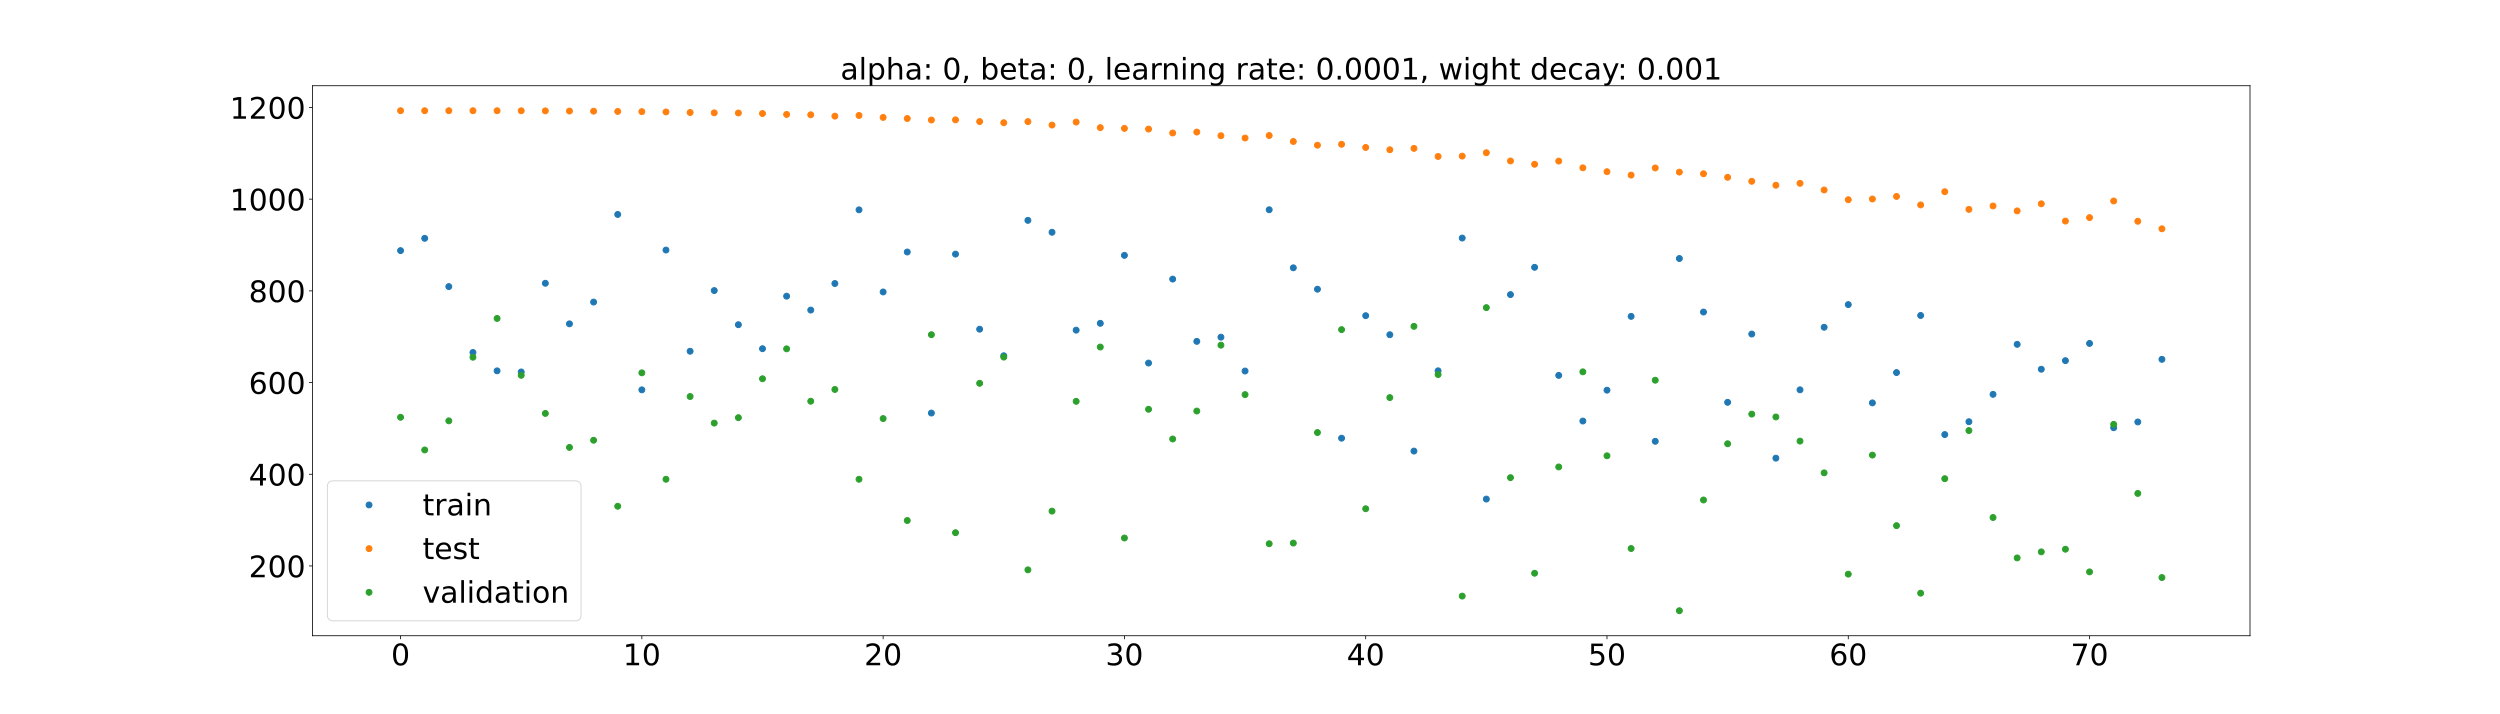 <?xml version="1.0" encoding="utf-8" standalone="no"?>
<!DOCTYPE svg PUBLIC "-//W3C//DTD SVG 1.1//EN"
  "http://www.w3.org/Graphics/SVG/1.1/DTD/svg11.dtd">
<!-- Created with matplotlib (https://matplotlib.org/) -->
<svg height="720pt" version="1.1" viewBox="0 0 2520 720" width="2520pt" xmlns="http://www.w3.org/2000/svg" xmlns:xlink="http://www.w3.org/1999/xlink">
 <defs>
  <style type="text/css">*{stroke-linecap:butt;stroke-linejoin:round;}</style>
 </defs>
 <g id="figure_1">
  <g id="patch_1">
   <path d="M 0 720 
L 2520 720 
L 2520 0 
L 0 0 
z
" style="fill:#ffffff;"/>
  </g>
  <g id="axes_1">
   <g id="patch_2">
    <path d="M 315 640.8 
L 2268 640.8 
L 2268 86.4 
L 315 86.4 
z
" style="fill:#ffffff;"/>
   </g>
   <g id="matplotlib.axis_1">
    <g id="xtick_1">
     <g id="line2d_1">
      <defs>
       <path d="M 0 0 
L 0 3.5 
" id="mbfc1617a4f" style="stroke:#000000;stroke-width:0.8;"/>
      </defs>
      <g>
       <use style="stroke:#000000;stroke-width:0.8;" x="403.773" xlink:href="#mbfc1617a4f" y="640.8"/>
      </g>
     </g>
     <g id="text_1">
      <!-- 0 -->
      <g transform="translate(394.229 670.595)scale(0.3 -0.3)">
       <defs>
        <path d="M 31.781 66.406 
Q 24.172 66.406 20.328 58.906 
Q 16.5 51.422 16.5 36.375 
Q 16.5 21.391 20.328 13.891 
Q 24.172 6.391 31.781 6.391 
Q 39.453 6.391 43.281 13.891 
Q 47.125 21.391 47.125 36.375 
Q 47.125 51.422 43.281 58.906 
Q 39.453 66.406 31.781 66.406 
z
M 31.781 74.219 
Q 44.047 74.219 50.516 64.516 
Q 56.984 54.828 56.984 36.375 
Q 56.984 17.969 50.516 8.266 
Q 44.047 -1.422 31.781 -1.422 
Q 19.531 -1.422 13.062 8.266 
Q 6.594 17.969 6.594 36.375 
Q 6.594 54.828 13.062 64.516 
Q 19.531 74.219 31.781 74.219 
z
" id="DejaVuSans-48"/>
       </defs>
       <use xlink:href="#DejaVuSans-48"/>
      </g>
     </g>
    </g>
    <g id="xtick_2">
     <g id="line2d_2">
      <g>
       <use style="stroke:#000000;stroke-width:0.8;" x="646.986" xlink:href="#mbfc1617a4f" y="640.8"/>
      </g>
     </g>
     <g id="text_2">
      <!-- 10 -->
      <g transform="translate(627.898 670.595)scale(0.3 -0.3)">
       <defs>
        <path d="M 12.406 8.297 
L 28.516 8.297 
L 28.516 63.922 
L 10.984 60.406 
L 10.984 69.391 
L 28.422 72.906 
L 38.281 72.906 
L 38.281 8.297 
L 54.391 8.297 
L 54.391 0 
L 12.406 0 
z
" id="DejaVuSans-49"/>
       </defs>
       <use xlink:href="#DejaVuSans-49"/>
       <use x="63.623" xlink:href="#DejaVuSans-48"/>
      </g>
     </g>
    </g>
    <g id="xtick_3">
     <g id="line2d_3">
      <g>
       <use style="stroke:#000000;stroke-width:0.8;" x="890.199" xlink:href="#mbfc1617a4f" y="640.8"/>
      </g>
     </g>
     <g id="text_3">
      <!-- 20 -->
      <g transform="translate(871.111 670.595)scale(0.3 -0.3)">
       <defs>
        <path d="M 19.188 8.297 
L 53.609 8.297 
L 53.609 0 
L 7.328 0 
L 7.328 8.297 
Q 12.938 14.109 22.625 23.891 
Q 32.328 33.688 34.812 36.531 
Q 39.547 41.844 41.422 45.531 
Q 43.312 49.219 43.312 52.781 
Q 43.312 58.594 39.234 62.25 
Q 35.156 65.922 28.609 65.922 
Q 23.969 65.922 18.812 64.312 
Q 13.672 62.703 7.812 59.422 
L 7.812 69.391 
Q 13.766 71.781 18.938 73 
Q 24.125 74.219 28.422 74.219 
Q 39.75 74.219 46.484 68.547 
Q 53.219 62.891 53.219 53.422 
Q 53.219 48.922 51.531 44.891 
Q 49.859 40.875 45.406 35.406 
Q 44.188 33.984 37.641 27.219 
Q 31.109 20.453 19.188 8.297 
z
" id="DejaVuSans-50"/>
       </defs>
       <use xlink:href="#DejaVuSans-50"/>
       <use x="63.623" xlink:href="#DejaVuSans-48"/>
      </g>
     </g>
    </g>
    <g id="xtick_4">
     <g id="line2d_4">
      <g>
       <use style="stroke:#000000;stroke-width:0.8;" x="1133.412" xlink:href="#mbfc1617a4f" y="640.8"/>
      </g>
     </g>
     <g id="text_4">
      <!-- 30 -->
      <g transform="translate(1114.324 670.595)scale(0.3 -0.3)">
       <defs>
        <path d="M 40.578 39.312 
Q 47.656 37.797 51.625 33 
Q 55.609 28.219 55.609 21.188 
Q 55.609 10.406 48.188 4.484 
Q 40.766 -1.422 27.094 -1.422 
Q 22.516 -1.422 17.656 -0.516 
Q 12.797 0.391 7.625 2.203 
L 7.625 11.719 
Q 11.719 9.328 16.594 8.109 
Q 21.484 6.891 26.812 6.891 
Q 36.078 6.891 40.938 10.547 
Q 45.797 14.203 45.797 21.188 
Q 45.797 27.641 41.281 31.266 
Q 36.766 34.906 28.719 34.906 
L 20.219 34.906 
L 20.219 43.016 
L 29.109 43.016 
Q 36.375 43.016 40.234 45.922 
Q 44.094 48.828 44.094 54.297 
Q 44.094 59.906 40.109 62.906 
Q 36.141 65.922 28.719 65.922 
Q 24.656 65.922 20.016 65.031 
Q 15.375 64.156 9.812 62.312 
L 9.812 71.094 
Q 15.438 72.656 20.344 73.438 
Q 25.25 74.219 29.594 74.219 
Q 40.828 74.219 47.359 69.109 
Q 53.906 64.016 53.906 55.328 
Q 53.906 49.266 50.438 45.094 
Q 46.969 40.922 40.578 39.312 
z
" id="DejaVuSans-51"/>
       </defs>
       <use xlink:href="#DejaVuSans-51"/>
       <use x="63.623" xlink:href="#DejaVuSans-48"/>
      </g>
     </g>
    </g>
    <g id="xtick_5">
     <g id="line2d_5">
      <g>
       <use style="stroke:#000000;stroke-width:0.8;" x="1376.625" xlink:href="#mbfc1617a4f" y="640.8"/>
      </g>
     </g>
     <g id="text_5">
      <!-- 40 -->
      <g transform="translate(1357.537 670.595)scale(0.3 -0.3)">
       <defs>
        <path d="M 37.797 64.312 
L 12.891 25.391 
L 37.797 25.391 
z
M 35.203 72.906 
L 47.609 72.906 
L 47.609 25.391 
L 58.016 25.391 
L 58.016 17.188 
L 47.609 17.188 
L 47.609 0 
L 37.797 0 
L 37.797 17.188 
L 4.891 17.188 
L 4.891 26.703 
z
" id="DejaVuSans-52"/>
       </defs>
       <use xlink:href="#DejaVuSans-52"/>
       <use x="63.623" xlink:href="#DejaVuSans-48"/>
      </g>
     </g>
    </g>
    <g id="xtick_6">
     <g id="line2d_6">
      <g>
       <use style="stroke:#000000;stroke-width:0.8;" x="1619.837" xlink:href="#mbfc1617a4f" y="640.8"/>
      </g>
     </g>
     <g id="text_6">
      <!-- 50 -->
      <g transform="translate(1600.75 670.595)scale(0.3 -0.3)">
       <defs>
        <path d="M 10.797 72.906 
L 49.516 72.906 
L 49.516 64.594 
L 19.828 64.594 
L 19.828 46.734 
Q 21.969 47.469 24.109 47.828 
Q 26.266 48.188 28.422 48.188 
Q 40.625 48.188 47.75 41.5 
Q 54.891 34.812 54.891 23.391 
Q 54.891 11.625 47.562 5.094 
Q 40.234 -1.422 26.906 -1.422 
Q 22.312 -1.422 17.547 -0.641 
Q 12.797 0.141 7.719 1.703 
L 7.719 11.625 
Q 12.109 9.234 16.797 8.062 
Q 21.484 6.891 26.703 6.891 
Q 35.156 6.891 40.078 11.328 
Q 45.016 15.766 45.016 23.391 
Q 45.016 31 40.078 35.438 
Q 35.156 39.891 26.703 39.891 
Q 22.75 39.891 18.812 39.016 
Q 14.891 38.141 10.797 36.281 
z
" id="DejaVuSans-53"/>
       </defs>
       <use xlink:href="#DejaVuSans-53"/>
       <use x="63.623" xlink:href="#DejaVuSans-48"/>
      </g>
     </g>
    </g>
    <g id="xtick_7">
     <g id="line2d_7">
      <g>
       <use style="stroke:#000000;stroke-width:0.8;" x="1863.05" xlink:href="#mbfc1617a4f" y="640.8"/>
      </g>
     </g>
     <g id="text_7">
      <!-- 60 -->
      <g transform="translate(1843.963 670.595)scale(0.3 -0.3)">
       <defs>
        <path d="M 33.016 40.375 
Q 26.375 40.375 22.484 35.828 
Q 18.609 31.297 18.609 23.391 
Q 18.609 15.531 22.484 10.953 
Q 26.375 6.391 33.016 6.391 
Q 39.656 6.391 43.531 10.953 
Q 47.406 15.531 47.406 23.391 
Q 47.406 31.297 43.531 35.828 
Q 39.656 40.375 33.016 40.375 
z
M 52.594 71.297 
L 52.594 62.312 
Q 48.875 64.062 45.094 64.984 
Q 41.312 65.922 37.594 65.922 
Q 27.828 65.922 22.672 59.328 
Q 17.531 52.734 16.797 39.406 
Q 19.672 43.656 24.016 45.922 
Q 28.375 48.188 33.594 48.188 
Q 44.578 48.188 50.953 41.516 
Q 57.328 34.859 57.328 23.391 
Q 57.328 12.156 50.688 5.359 
Q 44.047 -1.422 33.016 -1.422 
Q 20.359 -1.422 13.672 8.266 
Q 6.984 17.969 6.984 36.375 
Q 6.984 53.656 15.188 63.938 
Q 23.391 74.219 37.203 74.219 
Q 40.922 74.219 44.703 73.484 
Q 48.484 72.75 52.594 71.297 
z
" id="DejaVuSans-54"/>
       </defs>
       <use xlink:href="#DejaVuSans-54"/>
       <use x="63.623" xlink:href="#DejaVuSans-48"/>
      </g>
     </g>
    </g>
    <g id="xtick_8">
     <g id="line2d_8">
      <g>
       <use style="stroke:#000000;stroke-width:0.8;" x="2106.263" xlink:href="#mbfc1617a4f" y="640.8"/>
      </g>
     </g>
     <g id="text_8">
      <!-- 70 -->
      <g transform="translate(2087.176 670.595)scale(0.3 -0.3)">
       <defs>
        <path d="M 8.203 72.906 
L 55.078 72.906 
L 55.078 68.703 
L 28.609 0 
L 18.312 0 
L 43.219 64.594 
L 8.203 64.594 
z
" id="DejaVuSans-55"/>
       </defs>
       <use xlink:href="#DejaVuSans-55"/>
       <use x="63.623" xlink:href="#DejaVuSans-48"/>
      </g>
     </g>
    </g>
   </g>
   <g id="matplotlib.axis_2">
    <g id="ytick_1">
     <g id="line2d_9">
      <defs>
       <path d="M 0 0 
L -3.5 0 
" id="mf726a12f89" style="stroke:#000000;stroke-width:0.8;"/>
      </defs>
      <g>
       <use style="stroke:#000000;stroke-width:0.8;" x="315" xlink:href="#mf726a12f89" y="570.484"/>
      </g>
     </g>
     <g id="text_9">
      <!-- 200 -->
      <g transform="translate(250.738 581.882)scale(0.3 -0.3)">
       <use xlink:href="#DejaVuSans-50"/>
       <use x="63.623" xlink:href="#DejaVuSans-48"/>
       <use x="127.246" xlink:href="#DejaVuSans-48"/>
      </g>
     </g>
    </g>
    <g id="ytick_2">
     <g id="line2d_10">
      <g>
       <use style="stroke:#000000;stroke-width:0.8;" x="315" xlink:href="#mf726a12f89" y="478.044"/>
      </g>
     </g>
     <g id="text_10">
      <!-- 400 -->
      <g transform="translate(250.738 489.442)scale(0.3 -0.3)">
       <use xlink:href="#DejaVuSans-52"/>
       <use x="63.623" xlink:href="#DejaVuSans-48"/>
       <use x="127.246" xlink:href="#DejaVuSans-48"/>
      </g>
     </g>
    </g>
    <g id="ytick_3">
     <g id="line2d_11">
      <g>
       <use style="stroke:#000000;stroke-width:0.8;" x="315" xlink:href="#mf726a12f89" y="385.604"/>
      </g>
     </g>
     <g id="text_11">
      <!-- 600 -->
      <g transform="translate(250.738 397.002)scale(0.3 -0.3)">
       <use xlink:href="#DejaVuSans-54"/>
       <use x="63.623" xlink:href="#DejaVuSans-48"/>
       <use x="127.246" xlink:href="#DejaVuSans-48"/>
      </g>
     </g>
    </g>
    <g id="ytick_4">
     <g id="line2d_12">
      <g>
       <use style="stroke:#000000;stroke-width:0.8;" x="315" xlink:href="#mf726a12f89" y="293.164"/>
      </g>
     </g>
     <g id="text_12">
      <!-- 800 -->
      <g transform="translate(250.738 304.562)scale(0.3 -0.3)">
       <defs>
        <path d="M 31.781 34.625 
Q 24.75 34.625 20.719 30.859 
Q 16.703 27.094 16.703 20.516 
Q 16.703 13.922 20.719 10.156 
Q 24.75 6.391 31.781 6.391 
Q 38.812 6.391 42.859 10.172 
Q 46.922 13.969 46.922 20.516 
Q 46.922 27.094 42.891 30.859 
Q 38.875 34.625 31.781 34.625 
z
M 21.922 38.812 
Q 15.578 40.375 12.031 44.719 
Q 8.5 49.078 8.5 55.328 
Q 8.5 64.062 14.719 69.141 
Q 20.953 74.219 31.781 74.219 
Q 42.672 74.219 48.875 69.141 
Q 55.078 64.062 55.078 55.328 
Q 55.078 49.078 51.531 44.719 
Q 48 40.375 41.703 38.812 
Q 48.828 37.156 52.797 32.312 
Q 56.781 27.484 56.781 20.516 
Q 56.781 9.906 50.312 4.234 
Q 43.844 -1.422 31.781 -1.422 
Q 19.734 -1.422 13.25 4.234 
Q 6.781 9.906 6.781 20.516 
Q 6.781 27.484 10.781 32.312 
Q 14.797 37.156 21.922 38.812 
z
M 18.312 54.391 
Q 18.312 48.734 21.844 45.562 
Q 25.391 42.391 31.781 42.391 
Q 38.141 42.391 41.719 45.562 
Q 45.312 48.734 45.312 54.391 
Q 45.312 60.062 41.719 63.234 
Q 38.141 66.406 31.781 66.406 
Q 25.391 66.406 21.844 63.234 
Q 18.312 60.062 18.312 54.391 
z
" id="DejaVuSans-56"/>
       </defs>
       <use xlink:href="#DejaVuSans-56"/>
       <use x="63.623" xlink:href="#DejaVuSans-48"/>
       <use x="127.246" xlink:href="#DejaVuSans-48"/>
      </g>
     </g>
    </g>
    <g id="ytick_5">
     <g id="line2d_13">
      <g>
       <use style="stroke:#000000;stroke-width:0.8;" x="315" xlink:href="#mf726a12f89" y="200.724"/>
      </g>
     </g>
     <g id="text_13">
      <!-- 1000 -->
      <g transform="translate(231.65 212.122)scale(0.3 -0.3)">
       <use xlink:href="#DejaVuSans-49"/>
       <use x="63.623" xlink:href="#DejaVuSans-48"/>
       <use x="127.246" xlink:href="#DejaVuSans-48"/>
       <use x="190.869" xlink:href="#DejaVuSans-48"/>
      </g>
     </g>
    </g>
    <g id="ytick_6">
     <g id="line2d_14">
      <g>
       <use style="stroke:#000000;stroke-width:0.8;" x="315" xlink:href="#mf726a12f89" y="108.284"/>
      </g>
     </g>
     <g id="text_14">
      <!-- 1200 -->
      <g transform="translate(231.65 119.682)scale(0.3 -0.3)">
       <use xlink:href="#DejaVuSans-49"/>
       <use x="63.623" xlink:href="#DejaVuSans-50"/>
       <use x="127.246" xlink:href="#DejaVuSans-48"/>
       <use x="190.869" xlink:href="#DejaVuSans-48"/>
      </g>
     </g>
    </g>
   </g>
   <g id="line2d_15">
    <defs>
     <path d="M 0 3 
C 0.796 3 1.559 2.684 2.121 2.121 
C 2.684 1.559 3 0.796 3 0 
C 3 -0.796 2.684 -1.559 2.121 -2.121 
C 1.559 -2.684 0.796 -3 0 -3 
C -0.796 -3 -1.559 -2.684 -2.121 -2.121 
C -2.684 -1.559 -3 -0.796 -3 0 
C -3 0.796 -2.684 1.559 -2.121 2.121 
C -1.559 2.684 -0.796 3 0 3 
z
" id="m8a71167417" style="stroke:#1f77b4;"/>
    </defs>
    <g clip-path="url(#pd80093b64f)">
     <use style="fill:#1f77b4;stroke:#1f77b4;" x="403.773" xlink:href="#m8a71167417" y="252.613"/>
     <use style="fill:#1f77b4;stroke:#1f77b4;" x="428.094" xlink:href="#m8a71167417" y="240.228"/>
     <use style="fill:#1f77b4;stroke:#1f77b4;" x="452.415" xlink:href="#m8a71167417" y="288.876"/>
     <use style="fill:#1f77b4;stroke:#1f77b4;" x="476.737" xlink:href="#m8a71167417" y="355.29"/>
     <use style="fill:#1f77b4;stroke:#1f77b4;" x="501.058" xlink:href="#m8a71167417" y="373.805"/>
     <use style="fill:#1f77b4;stroke:#1f77b4;" x="525.379" xlink:href="#m8a71167417" y="374.936"/>
     <use style="fill:#1f77b4;stroke:#1f77b4;" x="549.7" xlink:href="#m8a71167417" y="285.524"/>
     <use style="fill:#1f77b4;stroke:#1f77b4;" x="574.022" xlink:href="#m8a71167417" y="326.429"/>
     <use style="fill:#1f77b4;stroke:#1f77b4;" x="598.343" xlink:href="#m8a71167417" y="304.477"/>
     <use style="fill:#1f77b4;stroke:#1f77b4;" x="622.664" xlink:href="#m8a71167417" y="216.172"/>
     <use style="fill:#1f77b4;stroke:#1f77b4;" x="646.986" xlink:href="#m8a71167417" y="392.969"/>
     <use style="fill:#1f77b4;stroke:#1f77b4;" x="671.307" xlink:href="#m8a71167417" y="252.049"/>
     <use style="fill:#1f77b4;stroke:#1f77b4;" x="695.628" xlink:href="#m8a71167417" y="354.049"/>
     <use style="fill:#1f77b4;stroke:#1f77b4;" x="719.95" xlink:href="#m8a71167417" y="292.885"/>
     <use style="fill:#1f77b4;stroke:#1f77b4;" x="744.271" xlink:href="#m8a71167417" y="327.308"/>
     <use style="fill:#1f77b4;stroke:#1f77b4;" x="768.592" xlink:href="#m8a71167417" y="351.5"/>
     <use style="fill:#1f77b4;stroke:#1f77b4;" x="792.913" xlink:href="#m8a71167417" y="298.532"/>
     <use style="fill:#1f77b4;stroke:#1f77b4;" x="817.235" xlink:href="#m8a71167417" y="312.558"/>
     <use style="fill:#1f77b4;stroke:#1f77b4;" x="841.556" xlink:href="#m8a71167417" y="285.785"/>
     <use style="fill:#1f77b4;stroke:#1f77b4;" x="865.877" xlink:href="#m8a71167417" y="211.503"/>
     <use style="fill:#1f77b4;stroke:#1f77b4;" x="890.199" xlink:href="#m8a71167417" y="294.294"/>
     <use style="fill:#1f77b4;stroke:#1f77b4;" x="914.52" xlink:href="#m8a71167417" y="254.015"/>
     <use style="fill:#1f77b4;stroke:#1f77b4;" x="938.841" xlink:href="#m8a71167417" y="416.352"/>
     <use style="fill:#1f77b4;stroke:#1f77b4;" x="963.163" xlink:href="#m8a71167417" y="256.142"/>
     <use style="fill:#1f77b4;stroke:#1f77b4;" x="987.484" xlink:href="#m8a71167417" y="331.824"/>
     <use style="fill:#1f77b4;stroke:#1f77b4;" x="1011.805" xlink:href="#m8a71167417" y="358.597"/>
     <use style="fill:#1f77b4;stroke:#1f77b4;" x="1036.126" xlink:href="#m8a71167417" y="222.118"/>
     <use style="fill:#1f77b4;stroke:#1f77b4;" x="1060.448" xlink:href="#m8a71167417" y="234.135"/>
     <use style="fill:#1f77b4;stroke:#1f77b4;" x="1084.769" xlink:href="#m8a71167417" y="332.8"/>
     <use style="fill:#1f77b4;stroke:#1f77b4;" x="1109.09" xlink:href="#m8a71167417" y="325.899"/>
     <use style="fill:#1f77b4;stroke:#1f77b4;" x="1133.412" xlink:href="#m8a71167417" y="257.402"/>
     <use style="fill:#1f77b4;stroke:#1f77b4;" x="1157.733" xlink:href="#m8a71167417" y="365.948"/>
     <use style="fill:#1f77b4;stroke:#1f77b4;" x="1182.054" xlink:href="#m8a71167417" y="281.325"/>
     <use style="fill:#1f77b4;stroke:#1f77b4;" x="1206.375" xlink:href="#m8a71167417" y="344.093"/>
     <use style="fill:#1f77b4;stroke:#1f77b4;" x="1230.697" xlink:href="#m8a71167417" y="339.872"/>
     <use style="fill:#1f77b4;stroke:#1f77b4;" x="1255.018" xlink:href="#m8a71167417" y="373.992"/>
     <use style="fill:#1f77b4;stroke:#1f77b4;" x="1279.339" xlink:href="#m8a71167417" y="211.422"/>
     <use style="fill:#1f77b4;stroke:#1f77b4;" x="1303.661" xlink:href="#m8a71167417" y="269.949"/>
     <use style="fill:#1f77b4;stroke:#1f77b4;" x="1327.982" xlink:href="#m8a71167417" y="291.513"/>
     <use style="fill:#1f77b4;stroke:#1f77b4;" x="1352.303" xlink:href="#m8a71167417" y="441.689"/>
     <use style="fill:#1f77b4;stroke:#1f77b4;" x="1376.625" xlink:href="#m8a71167417" y="318.21"/>
     <use style="fill:#1f77b4;stroke:#1f77b4;" x="1400.946" xlink:href="#m8a71167417" y="337.401"/>
     <use style="fill:#1f77b4;stroke:#1f77b4;" x="1425.267" xlink:href="#m8a71167417" y="454.685"/>
     <use style="fill:#1f77b4;stroke:#1f77b4;" x="1449.588" xlink:href="#m8a71167417" y="373.776"/>
     <use style="fill:#1f77b4;stroke:#1f77b4;" x="1473.91" xlink:href="#m8a71167417" y="239.947"/>
     <use style="fill:#1f77b4;stroke:#1f77b4;" x="1498.231" xlink:href="#m8a71167417" y="503.067"/>
     <use style="fill:#1f77b4;stroke:#1f77b4;" x="1522.552" xlink:href="#m8a71167417" y="296.961"/>
     <use style="fill:#1f77b4;stroke:#1f77b4;" x="1546.874" xlink:href="#m8a71167417" y="269.449"/>
     <use style="fill:#1f77b4;stroke:#1f77b4;" x="1571.195" xlink:href="#m8a71167417" y="378.378"/>
     <use style="fill:#1f77b4;stroke:#1f77b4;" x="1595.516" xlink:href="#m8a71167417" y="424.402"/>
     <use style="fill:#1f77b4;stroke:#1f77b4;" x="1619.837" xlink:href="#m8a71167417" y="393.309"/>
     <use style="fill:#1f77b4;stroke:#1f77b4;" x="1644.159" xlink:href="#m8a71167417" y="318.907"/>
     <use style="fill:#1f77b4;stroke:#1f77b4;" x="1668.48" xlink:href="#m8a71167417" y="444.846"/>
     <use style="fill:#1f77b4;stroke:#1f77b4;" x="1692.801" xlink:href="#m8a71167417" y="260.58"/>
     <use style="fill:#1f77b4;stroke:#1f77b4;" x="1717.123" xlink:href="#m8a71167417" y="314.527"/>
     <use style="fill:#1f77b4;stroke:#1f77b4;" x="1741.444" xlink:href="#m8a71167417" y="405.537"/>
     <use style="fill:#1f77b4;stroke:#1f77b4;" x="1765.765" xlink:href="#m8a71167417" y="336.718"/>
     <use style="fill:#1f77b4;stroke:#1f77b4;" x="1790.087" xlink:href="#m8a71167417" y="461.829"/>
     <use style="fill:#1f77b4;stroke:#1f77b4;" x="1814.408" xlink:href="#m8a71167417" y="392.925"/>
     <use style="fill:#1f77b4;stroke:#1f77b4;" x="1838.729" xlink:href="#m8a71167417" y="329.873"/>
     <use style="fill:#1f77b4;stroke:#1f77b4;" x="1863.05" xlink:href="#m8a71167417" y="307.036"/>
     <use style="fill:#1f77b4;stroke:#1f77b4;" x="1887.372" xlink:href="#m8a71167417" y="406.096"/>
     <use style="fill:#1f77b4;stroke:#1f77b4;" x="1911.693" xlink:href="#m8a71167417" y="375.542"/>
     <use style="fill:#1f77b4;stroke:#1f77b4;" x="1936.014" xlink:href="#m8a71167417" y="317.989"/>
     <use style="fill:#1f77b4;stroke:#1f77b4;" x="1960.336" xlink:href="#m8a71167417" y="438.04"/>
     <use style="fill:#1f77b4;stroke:#1f77b4;" x="1984.657" xlink:href="#m8a71167417" y="425.089"/>
     <use style="fill:#1f77b4;stroke:#1f77b4;" x="2008.978" xlink:href="#m8a71167417" y="397.517"/>
     <use style="fill:#1f77b4;stroke:#1f77b4;" x="2033.3" xlink:href="#m8a71167417" y="347.086"/>
     <use style="fill:#1f77b4;stroke:#1f77b4;" x="2057.621" xlink:href="#m8a71167417" y="372.179"/>
     <use style="fill:#1f77b4;stroke:#1f77b4;" x="2081.942" xlink:href="#m8a71167417" y="363.531"/>
     <use style="fill:#1f77b4;stroke:#1f77b4;" x="2106.263" xlink:href="#m8a71167417" y="346.178"/>
     <use style="fill:#1f77b4;stroke:#1f77b4;" x="2130.585" xlink:href="#m8a71167417" y="431.137"/>
     <use style="fill:#1f77b4;stroke:#1f77b4;" x="2154.906" xlink:href="#m8a71167417" y="425.347"/>
     <use style="fill:#1f77b4;stroke:#1f77b4;" x="2179.227" xlink:href="#m8a71167417" y="362.208"/>
    </g>
   </g>
   <g id="line2d_16">
    <defs>
     <path d="M 0 3 
C 0.796 3 1.559 2.684 2.121 2.121 
C 2.684 1.559 3 0.796 3 0 
C 3 -0.796 2.684 -1.559 2.121 -2.121 
C 1.559 -2.684 0.796 -3 0 -3 
C -0.796 -3 -1.559 -2.684 -2.121 -2.121 
C -2.684 -1.559 -3 -0.796 -3 0 
C -3 0.796 -2.684 1.559 -2.121 2.121 
C -1.559 2.684 -0.796 3 0 3 
z
" id="mb6ee147741" style="stroke:#ff7f0e;"/>
    </defs>
    <g clip-path="url(#pd80093b64f)">
     <use style="fill:#ff7f0e;stroke:#ff7f0e;" x="403.773" xlink:href="#mb6ee147741" y="111.601"/>
     <use style="fill:#ff7f0e;stroke:#ff7f0e;" x="428.094" xlink:href="#mb6ee147741" y="111.6"/>
     <use style="fill:#ff7f0e;stroke:#ff7f0e;" x="452.415" xlink:href="#mb6ee147741" y="111.601"/>
     <use style="fill:#ff7f0e;stroke:#ff7f0e;" x="476.737" xlink:href="#mb6ee147741" y="111.602"/>
     <use style="fill:#ff7f0e;stroke:#ff7f0e;" x="501.058" xlink:href="#mb6ee147741" y="111.609"/>
     <use style="fill:#ff7f0e;stroke:#ff7f0e;" x="525.379" xlink:href="#mb6ee147741" y="111.661"/>
     <use style="fill:#ff7f0e;stroke:#ff7f0e;" x="549.7" xlink:href="#mb6ee147741" y="111.769"/>
     <use style="fill:#ff7f0e;stroke:#ff7f0e;" x="574.022" xlink:href="#mb6ee147741" y="111.936"/>
     <use style="fill:#ff7f0e;stroke:#ff7f0e;" x="598.343" xlink:href="#mb6ee147741" y="112.058"/>
     <use style="fill:#ff7f0e;stroke:#ff7f0e;" x="622.664" xlink:href="#mb6ee147741" y="112.332"/>
     <use style="fill:#ff7f0e;stroke:#ff7f0e;" x="646.986" xlink:href="#mb6ee147741" y="112.526"/>
     <use style="fill:#ff7f0e;stroke:#ff7f0e;" x="671.307" xlink:href="#mb6ee147741" y="112.841"/>
     <use style="fill:#ff7f0e;stroke:#ff7f0e;" x="695.628" xlink:href="#mb6ee147741" y="113.403"/>
     <use style="fill:#ff7f0e;stroke:#ff7f0e;" x="719.95" xlink:href="#mb6ee147741" y="113.736"/>
     <use style="fill:#ff7f0e;stroke:#ff7f0e;" x="744.271" xlink:href="#mb6ee147741" y="113.882"/>
     <use style="fill:#ff7f0e;stroke:#ff7f0e;" x="768.592" xlink:href="#mb6ee147741" y="114.432"/>
     <use style="fill:#ff7f0e;stroke:#ff7f0e;" x="792.913" xlink:href="#mb6ee147741" y="115.348"/>
     <use style="fill:#ff7f0e;stroke:#ff7f0e;" x="817.235" xlink:href="#mb6ee147741" y="115.693"/>
     <use style="fill:#ff7f0e;stroke:#ff7f0e;" x="841.556" xlink:href="#mb6ee147741" y="117.076"/>
     <use style="fill:#ff7f0e;stroke:#ff7f0e;" x="865.877" xlink:href="#mb6ee147741" y="116.381"/>
     <use style="fill:#ff7f0e;stroke:#ff7f0e;" x="890.199" xlink:href="#mb6ee147741" y="118.378"/>
     <use style="fill:#ff7f0e;stroke:#ff7f0e;" x="914.52" xlink:href="#mb6ee147741" y="119.465"/>
     <use style="fill:#ff7f0e;stroke:#ff7f0e;" x="938.841" xlink:href="#mb6ee147741" y="120.971"/>
     <use style="fill:#ff7f0e;stroke:#ff7f0e;" x="963.163" xlink:href="#mb6ee147741" y="120.819"/>
     <use style="fill:#ff7f0e;stroke:#ff7f0e;" x="987.484" xlink:href="#mb6ee147741" y="122.536"/>
     <use style="fill:#ff7f0e;stroke:#ff7f0e;" x="1011.805" xlink:href="#mb6ee147741" y="123.684"/>
     <use style="fill:#ff7f0e;stroke:#ff7f0e;" x="1036.126" xlink:href="#mb6ee147741" y="122.578"/>
     <use style="fill:#ff7f0e;stroke:#ff7f0e;" x="1060.448" xlink:href="#mb6ee147741" y="126.077"/>
     <use style="fill:#ff7f0e;stroke:#ff7f0e;" x="1084.769" xlink:href="#mb6ee147741" y="123.046"/>
     <use style="fill:#ff7f0e;stroke:#ff7f0e;" x="1109.09" xlink:href="#mb6ee147741" y="128.656"/>
     <use style="fill:#ff7f0e;stroke:#ff7f0e;" x="1133.412" xlink:href="#mb6ee147741" y="129.418"/>
     <use style="fill:#ff7f0e;stroke:#ff7f0e;" x="1157.733" xlink:href="#mb6ee147741" y="130.094"/>
     <use style="fill:#ff7f0e;stroke:#ff7f0e;" x="1182.054" xlink:href="#mb6ee147741" y="134.053"/>
     <use style="fill:#ff7f0e;stroke:#ff7f0e;" x="1206.375" xlink:href="#mb6ee147741" y="133.121"/>
     <use style="fill:#ff7f0e;stroke:#ff7f0e;" x="1230.697" xlink:href="#mb6ee147741" y="136.798"/>
     <use style="fill:#ff7f0e;stroke:#ff7f0e;" x="1255.018" xlink:href="#mb6ee147741" y="139.134"/>
     <use style="fill:#ff7f0e;stroke:#ff7f0e;" x="1279.339" xlink:href="#mb6ee147741" y="136.603"/>
     <use style="fill:#ff7f0e;stroke:#ff7f0e;" x="1303.661" xlink:href="#mb6ee147741" y="142.614"/>
     <use style="fill:#ff7f0e;stroke:#ff7f0e;" x="1327.982" xlink:href="#mb6ee147741" y="146.35"/>
     <use style="fill:#ff7f0e;stroke:#ff7f0e;" x="1352.303" xlink:href="#mb6ee147741" y="145.432"/>
     <use style="fill:#ff7f0e;stroke:#ff7f0e;" x="1376.625" xlink:href="#mb6ee147741" y="148.63"/>
     <use style="fill:#ff7f0e;stroke:#ff7f0e;" x="1400.946" xlink:href="#mb6ee147741" y="150.958"/>
     <use style="fill:#ff7f0e;stroke:#ff7f0e;" x="1425.267" xlink:href="#mb6ee147741" y="149.585"/>
     <use style="fill:#ff7f0e;stroke:#ff7f0e;" x="1449.588" xlink:href="#mb6ee147741" y="157.721"/>
     <use style="fill:#ff7f0e;stroke:#ff7f0e;" x="1473.91" xlink:href="#mb6ee147741" y="157.37"/>
     <use style="fill:#ff7f0e;stroke:#ff7f0e;" x="1498.231" xlink:href="#mb6ee147741" y="153.941"/>
     <use style="fill:#ff7f0e;stroke:#ff7f0e;" x="1522.552" xlink:href="#mb6ee147741" y="162.258"/>
     <use style="fill:#ff7f0e;stroke:#ff7f0e;" x="1546.874" xlink:href="#mb6ee147741" y="165.584"/>
     <use style="fill:#ff7f0e;stroke:#ff7f0e;" x="1571.195" xlink:href="#mb6ee147741" y="162.366"/>
     <use style="fill:#ff7f0e;stroke:#ff7f0e;" x="1595.516" xlink:href="#mb6ee147741" y="169.164"/>
     <use style="fill:#ff7f0e;stroke:#ff7f0e;" x="1619.837" xlink:href="#mb6ee147741" y="173.056"/>
     <use style="fill:#ff7f0e;stroke:#ff7f0e;" x="1644.159" xlink:href="#mb6ee147741" y="176.507"/>
     <use style="fill:#ff7f0e;stroke:#ff7f0e;" x="1668.48" xlink:href="#mb6ee147741" y="169.296"/>
     <use style="fill:#ff7f0e;stroke:#ff7f0e;" x="1692.801" xlink:href="#mb6ee147741" y="173.492"/>
     <use style="fill:#ff7f0e;stroke:#ff7f0e;" x="1717.123" xlink:href="#mb6ee147741" y="175.151"/>
     <use style="fill:#ff7f0e;stroke:#ff7f0e;" x="1741.444" xlink:href="#mb6ee147741" y="178.727"/>
     <use style="fill:#ff7f0e;stroke:#ff7f0e;" x="1765.765" xlink:href="#mb6ee147741" y="182.735"/>
     <use style="fill:#ff7f0e;stroke:#ff7f0e;" x="1790.087" xlink:href="#mb6ee147741" y="186.727"/>
     <use style="fill:#ff7f0e;stroke:#ff7f0e;" x="1814.408" xlink:href="#mb6ee147741" y="184.784"/>
     <use style="fill:#ff7f0e;stroke:#ff7f0e;" x="1838.729" xlink:href="#mb6ee147741" y="191.492"/>
     <use style="fill:#ff7f0e;stroke:#ff7f0e;" x="1863.05" xlink:href="#mb6ee147741" y="201.312"/>
     <use style="fill:#ff7f0e;stroke:#ff7f0e;" x="1887.372" xlink:href="#mb6ee147741" y="200.577"/>
     <use style="fill:#ff7f0e;stroke:#ff7f0e;" x="1911.693" xlink:href="#mb6ee147741" y="198.004"/>
     <use style="fill:#ff7f0e;stroke:#ff7f0e;" x="1936.014" xlink:href="#mb6ee147741" y="206.569"/>
     <use style="fill:#ff7f0e;stroke:#ff7f0e;" x="1960.336" xlink:href="#mb6ee147741" y="193.232"/>
     <use style="fill:#ff7f0e;stroke:#ff7f0e;" x="1984.657" xlink:href="#mb6ee147741" y="211.058"/>
     <use style="fill:#ff7f0e;stroke:#ff7f0e;" x="2008.978" xlink:href="#mb6ee147741" y="207.63"/>
     <use style="fill:#ff7f0e;stroke:#ff7f0e;" x="2033.3" xlink:href="#mb6ee147741" y="212.571"/>
     <use style="fill:#ff7f0e;stroke:#ff7f0e;" x="2057.621" xlink:href="#mb6ee147741" y="205.431"/>
     <use style="fill:#ff7f0e;stroke:#ff7f0e;" x="2081.942" xlink:href="#mb6ee147741" y="222.841"/>
     <use style="fill:#ff7f0e;stroke:#ff7f0e;" x="2106.263" xlink:href="#mb6ee147741" y="219.348"/>
     <use style="fill:#ff7f0e;stroke:#ff7f0e;" x="2130.585" xlink:href="#mb6ee147741" y="202.592"/>
     <use style="fill:#ff7f0e;stroke:#ff7f0e;" x="2154.906" xlink:href="#mb6ee147741" y="223.052"/>
     <use style="fill:#ff7f0e;stroke:#ff7f0e;" x="2179.227" xlink:href="#mb6ee147741" y="230.617"/>
    </g>
   </g>
   <g id="line2d_17">
    <defs>
     <path d="M 0 3 
C 0.796 3 1.559 2.684 2.121 2.121 
C 2.684 1.559 3 0.796 3 0 
C 3 -0.796 2.684 -1.559 2.121 -2.121 
C 1.559 -2.684 0.796 -3 0 -3 
C -0.796 -3 -1.559 -2.684 -2.121 -2.121 
C -2.684 -1.559 -3 -0.796 -3 0 
C -3 0.796 -2.684 1.559 -2.121 2.121 
C -1.559 2.684 -0.796 3 0 3 
z
" id="ma71cbd59b1" style="stroke:#2ca02c;"/>
    </defs>
    <g clip-path="url(#pd80093b64f)">
     <use style="fill:#2ca02c;stroke:#2ca02c;" x="403.773" xlink:href="#ma71cbd59b1" y="420.606"/>
     <use style="fill:#2ca02c;stroke:#2ca02c;" x="428.094" xlink:href="#ma71cbd59b1" y="453.553"/>
     <use style="fill:#2ca02c;stroke:#2ca02c;" x="452.415" xlink:href="#ma71cbd59b1" y="424.212"/>
     <use style="fill:#2ca02c;stroke:#2ca02c;" x="476.737" xlink:href="#ma71cbd59b1" y="360.089"/>
     <use style="fill:#2ca02c;stroke:#2ca02c;" x="501.058" xlink:href="#ma71cbd59b1" y="320.983"/>
     <use style="fill:#2ca02c;stroke:#2ca02c;" x="525.379" xlink:href="#ma71cbd59b1" y="378.298"/>
     <use style="fill:#2ca02c;stroke:#2ca02c;" x="549.7" xlink:href="#ma71cbd59b1" y="416.727"/>
     <use style="fill:#2ca02c;stroke:#2ca02c;" x="574.022" xlink:href="#ma71cbd59b1" y="450.985"/>
     <use style="fill:#2ca02c;stroke:#2ca02c;" x="598.343" xlink:href="#ma71cbd59b1" y="443.771"/>
     <use style="fill:#2ca02c;stroke:#2ca02c;" x="622.664" xlink:href="#ma71cbd59b1" y="510.291"/>
     <use style="fill:#2ca02c;stroke:#2ca02c;" x="646.986" xlink:href="#ma71cbd59b1" y="375.807"/>
     <use style="fill:#2ca02c;stroke:#2ca02c;" x="671.307" xlink:href="#ma71cbd59b1" y="483.093"/>
     <use style="fill:#2ca02c;stroke:#2ca02c;" x="695.628" xlink:href="#ma71cbd59b1" y="399.685"/>
     <use style="fill:#2ca02c;stroke:#2ca02c;" x="719.95" xlink:href="#ma71cbd59b1" y="426.475"/>
     <use style="fill:#2ca02c;stroke:#2ca02c;" x="744.271" xlink:href="#ma71cbd59b1" y="421.006"/>
     <use style="fill:#2ca02c;stroke:#2ca02c;" x="768.592" xlink:href="#ma71cbd59b1" y="381.796"/>
     <use style="fill:#2ca02c;stroke:#2ca02c;" x="792.913" xlink:href="#ma71cbd59b1" y="351.62"/>
     <use style="fill:#2ca02c;stroke:#2ca02c;" x="817.235" xlink:href="#ma71cbd59b1" y="404.434"/>
     <use style="fill:#2ca02c;stroke:#2ca02c;" x="841.556" xlink:href="#ma71cbd59b1" y="392.575"/>
     <use style="fill:#2ca02c;stroke:#2ca02c;" x="865.877" xlink:href="#ma71cbd59b1" y="483.102"/>
     <use style="fill:#2ca02c;stroke:#2ca02c;" x="890.199" xlink:href="#ma71cbd59b1" y="421.919"/>
     <use style="fill:#2ca02c;stroke:#2ca02c;" x="914.52" xlink:href="#ma71cbd59b1" y="524.677"/>
     <use style="fill:#2ca02c;stroke:#2ca02c;" x="938.841" xlink:href="#ma71cbd59b1" y="337.372"/>
     <use style="fill:#2ca02c;stroke:#2ca02c;" x="963.163" xlink:href="#ma71cbd59b1" y="536.966"/>
     <use style="fill:#2ca02c;stroke:#2ca02c;" x="987.484" xlink:href="#ma71cbd59b1" y="386.363"/>
     <use style="fill:#2ca02c;stroke:#2ca02c;" x="1011.805" xlink:href="#ma71cbd59b1" y="359.962"/>
     <use style="fill:#2ca02c;stroke:#2ca02c;" x="1036.126" xlink:href="#ma71cbd59b1" y="574.398"/>
     <use style="fill:#2ca02c;stroke:#2ca02c;" x="1060.448" xlink:href="#ma71cbd59b1" y="515.201"/>
     <use style="fill:#2ca02c;stroke:#2ca02c;" x="1084.769" xlink:href="#ma71cbd59b1" y="404.545"/>
     <use style="fill:#2ca02c;stroke:#2ca02c;" x="1109.09" xlink:href="#ma71cbd59b1" y="349.817"/>
     <use style="fill:#2ca02c;stroke:#2ca02c;" x="1133.412" xlink:href="#ma71cbd59b1" y="542.31"/>
     <use style="fill:#2ca02c;stroke:#2ca02c;" x="1157.733" xlink:href="#ma71cbd59b1" y="412.548"/>
     <use style="fill:#2ca02c;stroke:#2ca02c;" x="1182.054" xlink:href="#ma71cbd59b1" y="442.503"/>
     <use style="fill:#2ca02c;stroke:#2ca02c;" x="1206.375" xlink:href="#ma71cbd59b1" y="414.332"/>
     <use style="fill:#2ca02c;stroke:#2ca02c;" x="1230.697" xlink:href="#ma71cbd59b1" y="347.935"/>
     <use style="fill:#2ca02c;stroke:#2ca02c;" x="1255.018" xlink:href="#ma71cbd59b1" y="397.769"/>
     <use style="fill:#2ca02c;stroke:#2ca02c;" x="1279.339" xlink:href="#ma71cbd59b1" y="548.085"/>
     <use style="fill:#2ca02c;stroke:#2ca02c;" x="1303.661" xlink:href="#ma71cbd59b1" y="547.428"/>
     <use style="fill:#2ca02c;stroke:#2ca02c;" x="1327.982" xlink:href="#ma71cbd59b1" y="435.991"/>
     <use style="fill:#2ca02c;stroke:#2ca02c;" x="1352.303" xlink:href="#ma71cbd59b1" y="332.273"/>
     <use style="fill:#2ca02c;stroke:#2ca02c;" x="1376.625" xlink:href="#ma71cbd59b1" y="512.822"/>
     <use style="fill:#2ca02c;stroke:#2ca02c;" x="1400.946" xlink:href="#ma71cbd59b1" y="400.752"/>
     <use style="fill:#2ca02c;stroke:#2ca02c;" x="1425.267" xlink:href="#ma71cbd59b1" y="328.951"/>
     <use style="fill:#2ca02c;stroke:#2ca02c;" x="1449.588" xlink:href="#ma71cbd59b1" y="377.52"/>
     <use style="fill:#2ca02c;stroke:#2ca02c;" x="1473.91" xlink:href="#ma71cbd59b1" y="600.863"/>
     <use style="fill:#2ca02c;stroke:#2ca02c;" x="1498.231" xlink:href="#ma71cbd59b1" y="310.088"/>
     <use style="fill:#2ca02c;stroke:#2ca02c;" x="1522.552" xlink:href="#ma71cbd59b1" y="481.468"/>
     <use style="fill:#2ca02c;stroke:#2ca02c;" x="1546.874" xlink:href="#ma71cbd59b1" y="577.821"/>
     <use style="fill:#2ca02c;stroke:#2ca02c;" x="1571.195" xlink:href="#ma71cbd59b1" y="470.675"/>
     <use style="fill:#2ca02c;stroke:#2ca02c;" x="1595.516" xlink:href="#ma71cbd59b1" y="374.81"/>
     <use style="fill:#2ca02c;stroke:#2ca02c;" x="1619.837" xlink:href="#ma71cbd59b1" y="459.421"/>
     <use style="fill:#2ca02c;stroke:#2ca02c;" x="1644.159" xlink:href="#ma71cbd59b1" y="552.898"/>
     <use style="fill:#2ca02c;stroke:#2ca02c;" x="1668.48" xlink:href="#ma71cbd59b1" y="383.259"/>
     <use style="fill:#2ca02c;stroke:#2ca02c;" x="1692.801" xlink:href="#ma71cbd59b1" y="615.6"/>
     <use style="fill:#2ca02c;stroke:#2ca02c;" x="1717.123" xlink:href="#ma71cbd59b1" y="503.98"/>
     <use style="fill:#2ca02c;stroke:#2ca02c;" x="1741.444" xlink:href="#ma71cbd59b1" y="447.312"/>
     <use style="fill:#2ca02c;stroke:#2ca02c;" x="1765.765" xlink:href="#ma71cbd59b1" y="417.423"/>
     <use style="fill:#2ca02c;stroke:#2ca02c;" x="1790.087" xlink:href="#ma71cbd59b1" y="420.309"/>
     <use style="fill:#2ca02c;stroke:#2ca02c;" x="1814.408" xlink:href="#ma71cbd59b1" y="444.631"/>
     <use style="fill:#2ca02c;stroke:#2ca02c;" x="1838.729" xlink:href="#ma71cbd59b1" y="476.62"/>
     <use style="fill:#2ca02c;stroke:#2ca02c;" x="1863.05" xlink:href="#ma71cbd59b1" y="578.749"/>
     <use style="fill:#2ca02c;stroke:#2ca02c;" x="1887.372" xlink:href="#ma71cbd59b1" y="458.737"/>
     <use style="fill:#2ca02c;stroke:#2ca02c;" x="1911.693" xlink:href="#ma71cbd59b1" y="529.853"/>
     <use style="fill:#2ca02c;stroke:#2ca02c;" x="1936.014" xlink:href="#ma71cbd59b1" y="597.912"/>
     <use style="fill:#2ca02c;stroke:#2ca02c;" x="1960.336" xlink:href="#ma71cbd59b1" y="482.509"/>
     <use style="fill:#2ca02c;stroke:#2ca02c;" x="1984.657" xlink:href="#ma71cbd59b1" y="434.013"/>
     <use style="fill:#2ca02c;stroke:#2ca02c;" x="2008.978" xlink:href="#ma71cbd59b1" y="521.633"/>
     <use style="fill:#2ca02c;stroke:#2ca02c;" x="2033.3" xlink:href="#ma71cbd59b1" y="562.379"/>
     <use style="fill:#2ca02c;stroke:#2ca02c;" x="2057.621" xlink:href="#ma71cbd59b1" y="556.281"/>
     <use style="fill:#2ca02c;stroke:#2ca02c;" x="2081.942" xlink:href="#ma71cbd59b1" y="553.598"/>
     <use style="fill:#2ca02c;stroke:#2ca02c;" x="2106.263" xlink:href="#ma71cbd59b1" y="576.464"/>
     <use style="fill:#2ca02c;stroke:#2ca02c;" x="2130.585" xlink:href="#ma71cbd59b1" y="427.742"/>
     <use style="fill:#2ca02c;stroke:#2ca02c;" x="2154.906" xlink:href="#ma71cbd59b1" y="497.362"/>
     <use style="fill:#2ca02c;stroke:#2ca02c;" x="2179.227" xlink:href="#ma71cbd59b1" y="582.159"/>
    </g>
   </g>
   <g id="patch_3">
    <path d="M 315 640.8 
L 315 86.4 
" style="fill:none;stroke:#000000;stroke-linecap:square;stroke-linejoin:miter;stroke-width:0.8;"/>
   </g>
   <g id="patch_4">
    <path d="M 2268 640.8 
L 2268 86.4 
" style="fill:none;stroke:#000000;stroke-linecap:square;stroke-linejoin:miter;stroke-width:0.8;"/>
   </g>
   <g id="patch_5">
    <path d="M 315 640.8 
L 2268 640.8 
" style="fill:none;stroke:#000000;stroke-linecap:square;stroke-linejoin:miter;stroke-width:0.8;"/>
   </g>
   <g id="patch_6">
    <path d="M 315 86.4 
L 2268 86.4 
" style="fill:none;stroke:#000000;stroke-linecap:square;stroke-linejoin:miter;stroke-width:0.8;"/>
   </g>
   <g id="text_15">
    <!-- alpha: 0, beta: 0, learning rate: 0.0001, wight decay: 0.001 -->
    <g transform="translate(847.17 80.161)scale(0.3 -0.3)">
     <defs>
      <path d="M 34.281 27.484 
Q 23.391 27.484 19.188 25 
Q 14.984 22.516 14.984 16.5 
Q 14.984 11.719 18.141 8.906 
Q 21.297 6.109 26.703 6.109 
Q 34.188 6.109 38.703 11.406 
Q 43.219 16.703 43.219 25.484 
L 43.219 27.484 
z
M 52.203 31.203 
L 52.203 0 
L 43.219 0 
L 43.219 8.297 
Q 40.141 3.328 35.547 0.953 
Q 30.953 -1.422 24.312 -1.422 
Q 15.922 -1.422 10.953 3.297 
Q 6 8.016 6 15.922 
Q 6 25.141 12.172 29.828 
Q 18.359 34.516 30.609 34.516 
L 43.219 34.516 
L 43.219 35.406 
Q 43.219 41.609 39.141 45 
Q 35.062 48.391 27.688 48.391 
Q 23 48.391 18.547 47.266 
Q 14.109 46.141 10.016 43.891 
L 10.016 52.203 
Q 14.938 54.109 19.578 55.047 
Q 24.219 56 28.609 56 
Q 40.484 56 46.344 49.844 
Q 52.203 43.703 52.203 31.203 
z
" id="DejaVuSans-97"/>
      <path d="M 9.422 75.984 
L 18.406 75.984 
L 18.406 0 
L 9.422 0 
z
" id="DejaVuSans-108"/>
      <path d="M 18.109 8.203 
L 18.109 -20.797 
L 9.078 -20.797 
L 9.078 54.688 
L 18.109 54.688 
L 18.109 46.391 
Q 20.953 51.266 25.266 53.625 
Q 29.594 56 35.594 56 
Q 45.562 56 51.781 48.094 
Q 58.016 40.188 58.016 27.297 
Q 58.016 14.406 51.781 6.484 
Q 45.562 -1.422 35.594 -1.422 
Q 29.594 -1.422 25.266 0.953 
Q 20.953 3.328 18.109 8.203 
z
M 48.688 27.297 
Q 48.688 37.203 44.609 42.844 
Q 40.531 48.484 33.406 48.484 
Q 26.266 48.484 22.188 42.844 
Q 18.109 37.203 18.109 27.297 
Q 18.109 17.391 22.188 11.75 
Q 26.266 6.109 33.406 6.109 
Q 40.531 6.109 44.609 11.75 
Q 48.688 17.391 48.688 27.297 
z
" id="DejaVuSans-112"/>
      <path d="M 54.891 33.016 
L 54.891 0 
L 45.906 0 
L 45.906 32.719 
Q 45.906 40.484 42.875 44.328 
Q 39.844 48.188 33.797 48.188 
Q 26.516 48.188 22.312 43.547 
Q 18.109 38.922 18.109 30.906 
L 18.109 0 
L 9.078 0 
L 9.078 75.984 
L 18.109 75.984 
L 18.109 46.188 
Q 21.344 51.125 25.703 53.562 
Q 30.078 56 35.797 56 
Q 45.219 56 50.047 50.172 
Q 54.891 44.344 54.891 33.016 
z
" id="DejaVuSans-104"/>
      <path d="M 11.719 12.406 
L 22.016 12.406 
L 22.016 0 
L 11.719 0 
z
M 11.719 51.703 
L 22.016 51.703 
L 22.016 39.312 
L 11.719 39.312 
z
" id="DejaVuSans-58"/>
      <path id="DejaVuSans-32"/>
      <path d="M 11.719 12.406 
L 22.016 12.406 
L 22.016 4 
L 14.016 -11.625 
L 7.719 -11.625 
L 11.719 4 
z
" id="DejaVuSans-44"/>
      <path d="M 48.688 27.297 
Q 48.688 37.203 44.609 42.844 
Q 40.531 48.484 33.406 48.484 
Q 26.266 48.484 22.188 42.844 
Q 18.109 37.203 18.109 27.297 
Q 18.109 17.391 22.188 11.75 
Q 26.266 6.109 33.406 6.109 
Q 40.531 6.109 44.609 11.75 
Q 48.688 17.391 48.688 27.297 
z
M 18.109 46.391 
Q 20.953 51.266 25.266 53.625 
Q 29.594 56 35.594 56 
Q 45.562 56 51.781 48.094 
Q 58.016 40.188 58.016 27.297 
Q 58.016 14.406 51.781 6.484 
Q 45.562 -1.422 35.594 -1.422 
Q 29.594 -1.422 25.266 0.953 
Q 20.953 3.328 18.109 8.203 
L 18.109 0 
L 9.078 0 
L 9.078 75.984 
L 18.109 75.984 
z
" id="DejaVuSans-98"/>
      <path d="M 56.203 29.594 
L 56.203 25.203 
L 14.891 25.203 
Q 15.484 15.922 20.484 11.062 
Q 25.484 6.203 34.422 6.203 
Q 39.594 6.203 44.453 7.469 
Q 49.312 8.734 54.109 11.281 
L 54.109 2.781 
Q 49.266 0.734 44.188 -0.344 
Q 39.109 -1.422 33.891 -1.422 
Q 20.797 -1.422 13.156 6.188 
Q 5.516 13.812 5.516 26.812 
Q 5.516 40.234 12.766 48.109 
Q 20.016 56 32.328 56 
Q 43.359 56 49.781 48.891 
Q 56.203 41.797 56.203 29.594 
z
M 47.219 32.234 
Q 47.125 39.594 43.094 43.984 
Q 39.062 48.391 32.422 48.391 
Q 24.906 48.391 20.391 44.141 
Q 15.875 39.891 15.188 32.172 
z
" id="DejaVuSans-101"/>
      <path d="M 18.312 70.219 
L 18.312 54.688 
L 36.812 54.688 
L 36.812 47.703 
L 18.312 47.703 
L 18.312 18.016 
Q 18.312 11.328 20.141 9.422 
Q 21.969 7.516 27.594 7.516 
L 36.812 7.516 
L 36.812 0 
L 27.594 0 
Q 17.188 0 13.234 3.875 
Q 9.281 7.766 9.281 18.016 
L 9.281 47.703 
L 2.688 47.703 
L 2.688 54.688 
L 9.281 54.688 
L 9.281 70.219 
z
" id="DejaVuSans-116"/>
      <path d="M 41.109 46.297 
Q 39.594 47.172 37.812 47.578 
Q 36.031 48 33.891 48 
Q 26.266 48 22.188 43.047 
Q 18.109 38.094 18.109 28.812 
L 18.109 0 
L 9.078 0 
L 9.078 54.688 
L 18.109 54.688 
L 18.109 46.188 
Q 20.953 51.172 25.484 53.578 
Q 30.031 56 36.531 56 
Q 37.453 56 38.578 55.875 
Q 39.703 55.766 41.062 55.516 
z
" id="DejaVuSans-114"/>
      <path d="M 54.891 33.016 
L 54.891 0 
L 45.906 0 
L 45.906 32.719 
Q 45.906 40.484 42.875 44.328 
Q 39.844 48.188 33.797 48.188 
Q 26.516 48.188 22.312 43.547 
Q 18.109 38.922 18.109 30.906 
L 18.109 0 
L 9.078 0 
L 9.078 54.688 
L 18.109 54.688 
L 18.109 46.188 
Q 21.344 51.125 25.703 53.562 
Q 30.078 56 35.797 56 
Q 45.219 56 50.047 50.172 
Q 54.891 44.344 54.891 33.016 
z
" id="DejaVuSans-110"/>
      <path d="M 9.422 54.688 
L 18.406 54.688 
L 18.406 0 
L 9.422 0 
z
M 9.422 75.984 
L 18.406 75.984 
L 18.406 64.594 
L 9.422 64.594 
z
" id="DejaVuSans-105"/>
      <path d="M 45.406 27.984 
Q 45.406 37.75 41.375 43.109 
Q 37.359 48.484 30.078 48.484 
Q 22.859 48.484 18.828 43.109 
Q 14.797 37.75 14.797 27.984 
Q 14.797 18.266 18.828 12.891 
Q 22.859 7.516 30.078 7.516 
Q 37.359 7.516 41.375 12.891 
Q 45.406 18.266 45.406 27.984 
z
M 54.391 6.781 
Q 54.391 -7.172 48.188 -13.984 
Q 42 -20.797 29.203 -20.797 
Q 24.469 -20.797 20.266 -20.094 
Q 16.062 -19.391 12.109 -17.922 
L 12.109 -9.188 
Q 16.062 -11.328 19.922 -12.344 
Q 23.781 -13.375 27.781 -13.375 
Q 36.625 -13.375 41.016 -8.766 
Q 45.406 -4.156 45.406 5.172 
L 45.406 9.625 
Q 42.625 4.781 38.281 2.391 
Q 33.938 0 27.875 0 
Q 17.828 0 11.672 7.656 
Q 5.516 15.328 5.516 27.984 
Q 5.516 40.672 11.672 48.328 
Q 17.828 56 27.875 56 
Q 33.938 56 38.281 53.609 
Q 42.625 51.219 45.406 46.391 
L 45.406 54.688 
L 54.391 54.688 
z
" id="DejaVuSans-103"/>
      <path d="M 10.688 12.406 
L 21 12.406 
L 21 0 
L 10.688 0 
z
" id="DejaVuSans-46"/>
      <path d="M 4.203 54.688 
L 13.188 54.688 
L 24.422 12.016 
L 35.594 54.688 
L 46.188 54.688 
L 57.422 12.016 
L 68.609 54.688 
L 77.594 54.688 
L 63.281 0 
L 52.688 0 
L 40.922 44.828 
L 29.109 0 
L 18.5 0 
z
" id="DejaVuSans-119"/>
      <path d="M 45.406 46.391 
L 45.406 75.984 
L 54.391 75.984 
L 54.391 0 
L 45.406 0 
L 45.406 8.203 
Q 42.578 3.328 38.25 0.953 
Q 33.938 -1.422 27.875 -1.422 
Q 17.969 -1.422 11.734 6.484 
Q 5.516 14.406 5.516 27.297 
Q 5.516 40.188 11.734 48.094 
Q 17.969 56 27.875 56 
Q 33.938 56 38.25 53.625 
Q 42.578 51.266 45.406 46.391 
z
M 14.797 27.297 
Q 14.797 17.391 18.875 11.75 
Q 22.953 6.109 30.078 6.109 
Q 37.203 6.109 41.297 11.75 
Q 45.406 17.391 45.406 27.297 
Q 45.406 37.203 41.297 42.844 
Q 37.203 48.484 30.078 48.484 
Q 22.953 48.484 18.875 42.844 
Q 14.797 37.203 14.797 27.297 
z
" id="DejaVuSans-100"/>
      <path d="M 48.781 52.594 
L 48.781 44.188 
Q 44.969 46.297 41.141 47.344 
Q 37.312 48.391 33.406 48.391 
Q 24.656 48.391 19.812 42.844 
Q 14.984 37.312 14.984 27.297 
Q 14.984 17.281 19.812 11.734 
Q 24.656 6.203 33.406 6.203 
Q 37.312 6.203 41.141 7.25 
Q 44.969 8.297 48.781 10.406 
L 48.781 2.094 
Q 45.016 0.344 40.984 -0.531 
Q 36.969 -1.422 32.422 -1.422 
Q 20.062 -1.422 12.781 6.344 
Q 5.516 14.109 5.516 27.297 
Q 5.516 40.672 12.859 48.328 
Q 20.219 56 33.016 56 
Q 37.156 56 41.109 55.141 
Q 45.062 54.297 48.781 52.594 
z
" id="DejaVuSans-99"/>
      <path d="M 32.172 -5.078 
Q 28.375 -14.844 24.75 -17.812 
Q 21.141 -20.797 15.094 -20.797 
L 7.906 -20.797 
L 7.906 -13.281 
L 13.188 -13.281 
Q 16.891 -13.281 18.938 -11.516 
Q 21 -9.766 23.484 -3.219 
L 25.094 0.875 
L 2.984 54.688 
L 12.5 54.688 
L 29.594 11.922 
L 46.688 54.688 
L 56.203 54.688 
z
" id="DejaVuSans-121"/>
     </defs>
     <use xlink:href="#DejaVuSans-97"/>
     <use x="61.279" xlink:href="#DejaVuSans-108"/>
     <use x="89.062" xlink:href="#DejaVuSans-112"/>
     <use x="152.539" xlink:href="#DejaVuSans-104"/>
     <use x="215.918" xlink:href="#DejaVuSans-97"/>
     <use x="277.197" xlink:href="#DejaVuSans-58"/>
     <use x="310.889" xlink:href="#DejaVuSans-32"/>
     <use x="342.676" xlink:href="#DejaVuSans-48"/>
     <use x="406.299" xlink:href="#DejaVuSans-44"/>
     <use x="438.086" xlink:href="#DejaVuSans-32"/>
     <use x="469.873" xlink:href="#DejaVuSans-98"/>
     <use x="533.35" xlink:href="#DejaVuSans-101"/>
     <use x="594.873" xlink:href="#DejaVuSans-116"/>
     <use x="634.082" xlink:href="#DejaVuSans-97"/>
     <use x="695.361" xlink:href="#DejaVuSans-58"/>
     <use x="729.053" xlink:href="#DejaVuSans-32"/>
     <use x="760.84" xlink:href="#DejaVuSans-48"/>
     <use x="824.463" xlink:href="#DejaVuSans-44"/>
     <use x="856.25" xlink:href="#DejaVuSans-32"/>
     <use x="888.037" xlink:href="#DejaVuSans-108"/>
     <use x="915.82" xlink:href="#DejaVuSans-101"/>
     <use x="977.344" xlink:href="#DejaVuSans-97"/>
     <use x="1038.623" xlink:href="#DejaVuSans-114"/>
     <use x="1077.986" xlink:href="#DejaVuSans-110"/>
     <use x="1141.365" xlink:href="#DejaVuSans-105"/>
     <use x="1169.148" xlink:href="#DejaVuSans-110"/>
     <use x="1232.527" xlink:href="#DejaVuSans-103"/>
     <use x="1296.004" xlink:href="#DejaVuSans-32"/>
     <use x="1327.791" xlink:href="#DejaVuSans-114"/>
     <use x="1368.904" xlink:href="#DejaVuSans-97"/>
     <use x="1430.184" xlink:href="#DejaVuSans-116"/>
     <use x="1469.393" xlink:href="#DejaVuSans-101"/>
     <use x="1530.916" xlink:href="#DejaVuSans-58"/>
     <use x="1564.607" xlink:href="#DejaVuSans-32"/>
     <use x="1596.395" xlink:href="#DejaVuSans-48"/>
     <use x="1660.018" xlink:href="#DejaVuSans-46"/>
     <use x="1691.805" xlink:href="#DejaVuSans-48"/>
     <use x="1755.428" xlink:href="#DejaVuSans-48"/>
     <use x="1819.051" xlink:href="#DejaVuSans-48"/>
     <use x="1882.674" xlink:href="#DejaVuSans-49"/>
     <use x="1946.297" xlink:href="#DejaVuSans-44"/>
     <use x="1978.084" xlink:href="#DejaVuSans-32"/>
     <use x="2009.871" xlink:href="#DejaVuSans-119"/>
     <use x="2091.658" xlink:href="#DejaVuSans-105"/>
     <use x="2119.441" xlink:href="#DejaVuSans-103"/>
     <use x="2182.918" xlink:href="#DejaVuSans-104"/>
     <use x="2246.297" xlink:href="#DejaVuSans-116"/>
     <use x="2285.506" xlink:href="#DejaVuSans-32"/>
     <use x="2317.293" xlink:href="#DejaVuSans-100"/>
     <use x="2380.77" xlink:href="#DejaVuSans-101"/>
     <use x="2442.293" xlink:href="#DejaVuSans-99"/>
     <use x="2497.273" xlink:href="#DejaVuSans-97"/>
     <use x="2558.553" xlink:href="#DejaVuSans-121"/>
     <use x="2610.482" xlink:href="#DejaVuSans-58"/>
     <use x="2644.174" xlink:href="#DejaVuSans-32"/>
     <use x="2675.961" xlink:href="#DejaVuSans-48"/>
     <use x="2739.584" xlink:href="#DejaVuSans-46"/>
     <use x="2771.371" xlink:href="#DejaVuSans-48"/>
     <use x="2834.994" xlink:href="#DejaVuSans-48"/>
     <use x="2898.617" xlink:href="#DejaVuSans-49"/>
    </g>
   </g>
   <g id="legend_1">
    <g id="patch_7">
     <path d="M 336 625.8 
L 579.703 625.8 
Q 585.703 625.8 585.703 619.8 
L 585.703 490.697 
Q 585.703 484.697 579.703 484.697 
L 336 484.697 
Q 330 484.697 330 490.697 
L 330 619.8 
Q 330 625.8 336 625.8 
z
" style="fill:#ffffff;opacity:0.8;stroke:#cccccc;stroke-linejoin:miter;"/>
    </g>
    <g id="line2d_18"/>
    <g id="line2d_19">
     <g>
      <use style="fill:#1f77b4;stroke:#1f77b4;" x="372" xlink:href="#m8a71167417" y="508.992"/>
     </g>
    </g>
    <g id="text_16">
     <!-- train -->
     <g transform="translate(426 519.492)scale(0.3 -0.3)">
      <use xlink:href="#DejaVuSans-116"/>
      <use x="39.209" xlink:href="#DejaVuSans-114"/>
      <use x="80.322" xlink:href="#DejaVuSans-97"/>
      <use x="141.602" xlink:href="#DejaVuSans-105"/>
      <use x="169.385" xlink:href="#DejaVuSans-110"/>
     </g>
    </g>
    <g id="line2d_20"/>
    <g id="line2d_21">
     <g>
      <use style="fill:#ff7f0e;stroke:#ff7f0e;" x="372" xlink:href="#mb6ee147741" y="553.027"/>
     </g>
    </g>
    <g id="text_17">
     <!-- test -->
     <g transform="translate(426 563.527)scale(0.3 -0.3)">
      <defs>
       <path d="M 44.281 53.078 
L 44.281 44.578 
Q 40.484 46.531 36.375 47.5 
Q 32.281 48.484 27.875 48.484 
Q 21.188 48.484 17.844 46.438 
Q 14.5 44.391 14.5 40.281 
Q 14.5 37.156 16.891 35.375 
Q 19.281 33.594 26.516 31.984 
L 29.594 31.297 
Q 39.156 29.25 43.188 25.516 
Q 47.219 21.781 47.219 15.094 
Q 47.219 7.469 41.188 3.016 
Q 35.156 -1.422 24.609 -1.422 
Q 20.219 -1.422 15.453 -0.562 
Q 10.688 0.297 5.422 2 
L 5.422 11.281 
Q 10.406 8.688 15.234 7.391 
Q 20.062 6.109 24.812 6.109 
Q 31.156 6.109 34.562 8.281 
Q 37.984 10.453 37.984 14.406 
Q 37.984 18.062 35.516 20.016 
Q 33.062 21.969 24.703 23.781 
L 21.578 24.516 
Q 13.234 26.266 9.516 29.906 
Q 5.812 33.547 5.812 39.891 
Q 5.812 47.609 11.281 51.797 
Q 16.75 56 26.812 56 
Q 31.781 56 36.172 55.266 
Q 40.578 54.547 44.281 53.078 
z
" id="DejaVuSans-115"/>
      </defs>
      <use xlink:href="#DejaVuSans-116"/>
      <use x="39.209" xlink:href="#DejaVuSans-101"/>
      <use x="100.732" xlink:href="#DejaVuSans-115"/>
      <use x="152.832" xlink:href="#DejaVuSans-116"/>
     </g>
    </g>
    <g id="line2d_22"/>
    <g id="line2d_23">
     <g>
      <use style="fill:#2ca02c;stroke:#2ca02c;" x="372" xlink:href="#ma71cbd59b1" y="597.061"/>
     </g>
    </g>
    <g id="text_18">
     <!-- validation -->
     <g transform="translate(426 607.561)scale(0.3 -0.3)">
      <defs>
       <path d="M 2.984 54.688 
L 12.5 54.688 
L 29.594 8.797 
L 46.688 54.688 
L 56.203 54.688 
L 35.688 0 
L 23.484 0 
z
" id="DejaVuSans-118"/>
       <path d="M 30.609 48.391 
Q 23.391 48.391 19.188 42.75 
Q 14.984 37.109 14.984 27.297 
Q 14.984 17.484 19.156 11.844 
Q 23.344 6.203 30.609 6.203 
Q 37.797 6.203 41.984 11.859 
Q 46.188 17.531 46.188 27.297 
Q 46.188 37.016 41.984 42.703 
Q 37.797 48.391 30.609 48.391 
z
M 30.609 56 
Q 42.328 56 49.016 48.375 
Q 55.719 40.766 55.719 27.297 
Q 55.719 13.875 49.016 6.219 
Q 42.328 -1.422 30.609 -1.422 
Q 18.844 -1.422 12.172 6.219 
Q 5.516 13.875 5.516 27.297 
Q 5.516 40.766 12.172 48.375 
Q 18.844 56 30.609 56 
z
" id="DejaVuSans-111"/>
      </defs>
      <use xlink:href="#DejaVuSans-118"/>
      <use x="59.18" xlink:href="#DejaVuSans-97"/>
      <use x="120.459" xlink:href="#DejaVuSans-108"/>
      <use x="148.242" xlink:href="#DejaVuSans-105"/>
      <use x="176.025" xlink:href="#DejaVuSans-100"/>
      <use x="239.502" xlink:href="#DejaVuSans-97"/>
      <use x="300.781" xlink:href="#DejaVuSans-116"/>
      <use x="339.99" xlink:href="#DejaVuSans-105"/>
      <use x="367.773" xlink:href="#DejaVuSans-111"/>
      <use x="428.955" xlink:href="#DejaVuSans-110"/>
     </g>
    </g>
   </g>
  </g>
 </g>
 <defs>
  <clipPath id="pd80093b64f">
   <rect height="554.4" width="1953" x="315" y="86.4"/>
  </clipPath>
 </defs>
</svg>
